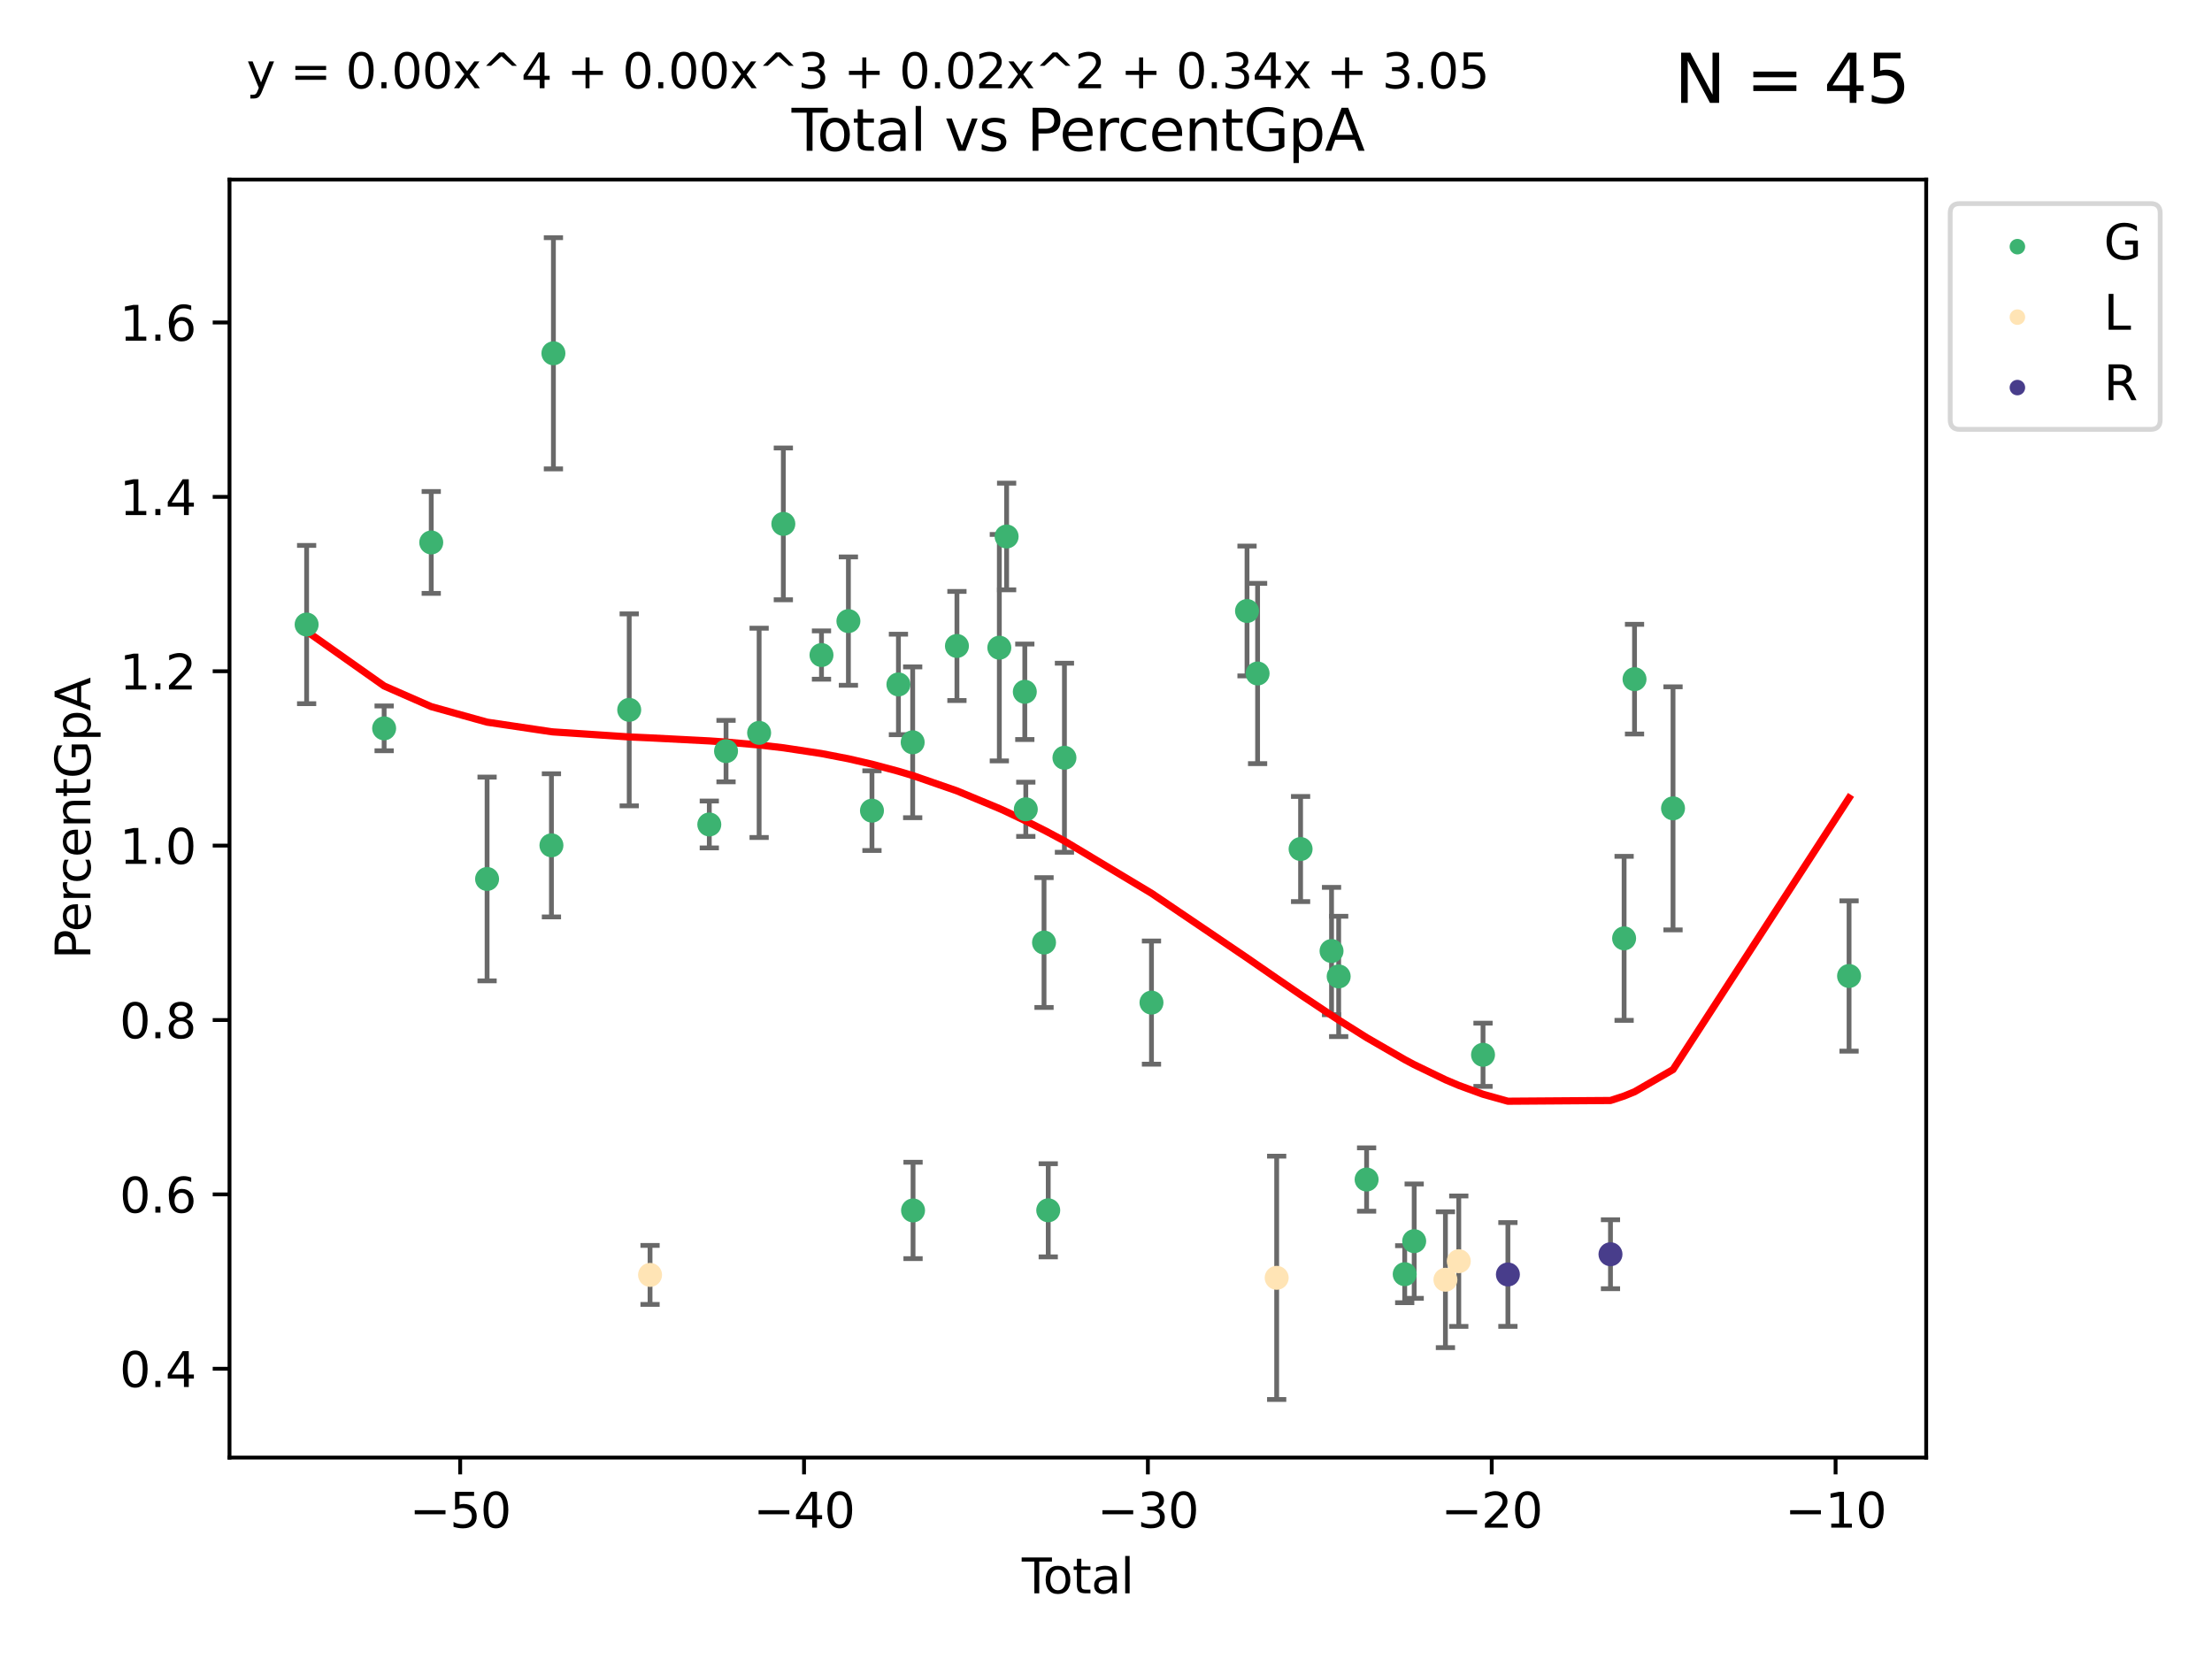 <?xml version="1.0" encoding="utf-8" standalone="no"?>
<!DOCTYPE svg PUBLIC "-//W3C//DTD SVG 1.1//EN"
  "http://www.w3.org/Graphics/SVG/1.1/DTD/svg11.dtd">
<svg xmlns:xlink="http://www.w3.org/1999/xlink" width="460.8pt" height="345.6pt" viewBox="0 0 460.8 345.6" xmlns="http://www.w3.org/2000/svg" version="1.1">
 <defs>
  <style type="text/css">*{stroke-linejoin: round; stroke-linecap: butt}</style>
 </defs>
 <g id="figure_1">
  <g id="patch_1">
   <path d="M 0 345.6 
L 460.8 345.6 
L 460.8 0 
L 0 0 
z
" style="fill: #ffffff"/>
  </g>
  <g id="axes_1">
   <g id="patch_2">
    <path d="M 47.81 303.64 
L 401.26 303.64 
L 401.26 37.411 
L 47.81 37.411 
z
" style="fill: #ffffff"/>
   </g>
   <g id="PathCollection_1">
    <defs>
     <path id="m210a394b84" d="M 0 1.118 
C 0.297 1.118 0.581 1 0.791 0.791 
C 1 0.581 1.118 0.297 1.118 0 
C 1.118 -0.297 1 -0.581 0.791 -0.791 
C 0.581 -1 0.297 -1.118 0 -1.118 
C -0.297 -1.118 -0.581 -1 -0.791 -0.791 
C -1 -0.581 -1.118 -0.297 -1.118 0 
C -1.118 0.297 -1 0.581 -0.791 0.791 
C -0.581 1 -0.297 1.118 0 1.118 
z
" style="stroke: #3cb371"/>
    </defs>
    <g clip-path="url(#p9cc1872e2d)">
     <use xlink:href="#m210a394b84" x="63.876" y="130.103" style="fill: #3cb371; stroke: #3cb371"/>
     <use xlink:href="#m210a394b84" x="80.023" y="151.73" style="fill: #3cb371; stroke: #3cb371"/>
     <use xlink:href="#m210a394b84" x="89.836" y="113.002" style="fill: #3cb371; stroke: #3cb371"/>
     <use xlink:href="#m210a394b84" x="101.468" y="183.108" style="fill: #3cb371; stroke: #3cb371"/>
     <use xlink:href="#m210a394b84" x="114.874" y="176.096" style="fill: #3cb371; stroke: #3cb371"/>
     <use xlink:href="#m210a394b84" x="115.287" y="73.596" style="fill: #3cb371; stroke: #3cb371"/>
     <use xlink:href="#m210a394b84" x="131.077" y="147.876" style="fill: #3cb371; stroke: #3cb371"/>
     <use xlink:href="#m210a394b84" x="147.761" y="171.752" style="fill: #3cb371; stroke: #3cb371"/>
     <use xlink:href="#m210a394b84" x="151.246" y="156.473" style="fill: #3cb371; stroke: #3cb371"/>
     <use xlink:href="#m210a394b84" x="158.14" y="152.668" style="fill: #3cb371; stroke: #3cb371"/>
     <use xlink:href="#m210a394b84" x="163.184" y="109.133" style="fill: #3cb371; stroke: #3cb371"/>
     <use xlink:href="#m210a394b84" x="171.131" y="136.456" style="fill: #3cb371; stroke: #3cb371"/>
     <use xlink:href="#m210a394b84" x="176.738" y="129.387" style="fill: #3cb371; stroke: #3cb371"/>
     <use xlink:href="#m210a394b84" x="181.647" y="168.875" style="fill: #3cb371; stroke: #3cb371"/>
     <use xlink:href="#m210a394b84" x="187.159" y="142.581" style="fill: #3cb371; stroke: #3cb371"/>
     <use xlink:href="#m210a394b84" x="190.128" y="154.635" style="fill: #3cb371; stroke: #3cb371"/>
     <use xlink:href="#m210a394b84" x="190.206" y="252.155" style="fill: #3cb371; stroke: #3cb371"/>
     <use xlink:href="#m210a394b84" x="199.347" y="134.567" style="fill: #3cb371; stroke: #3cb371"/>
     <use xlink:href="#m210a394b84" x="208.179" y="134.925" style="fill: #3cb371; stroke: #3cb371"/>
     <use xlink:href="#m210a394b84" x="209.697" y="111.762" style="fill: #3cb371; stroke: #3cb371"/>
     <use xlink:href="#m210a394b84" x="213.486" y="144.113" style="fill: #3cb371; stroke: #3cb371"/>
     <use xlink:href="#m210a394b84" x="213.693" y="168.591" style="fill: #3cb371; stroke: #3cb371"/>
     <use xlink:href="#m210a394b84" x="217.491" y="196.348" style="fill: #3cb371; stroke: #3cb371"/>
     <use xlink:href="#m210a394b84" x="218.367" y="252.128" style="fill: #3cb371; stroke: #3cb371"/>
     <use xlink:href="#m210a394b84" x="221.743" y="157.855" style="fill: #3cb371; stroke: #3cb371"/>
     <use xlink:href="#m210a394b84" x="239.874" y="208.858" style="fill: #3cb371; stroke: #3cb371"/>
     <use xlink:href="#m210a394b84" x="259.778" y="127.281" style="fill: #3cb371; stroke: #3cb371"/>
     <use xlink:href="#m210a394b84" x="261.981" y="140.301" style="fill: #3cb371; stroke: #3cb371"/>
     <use xlink:href="#m210a394b84" x="270.937" y="176.867" style="fill: #3cb371; stroke: #3cb371"/>
     <use xlink:href="#m210a394b84" x="277.384" y="198.115" style="fill: #3cb371; stroke: #3cb371"/>
     <use xlink:href="#m210a394b84" x="278.871" y="203.408" style="fill: #3cb371; stroke: #3cb371"/>
     <use xlink:href="#m210a394b84" x="284.689" y="245.717" style="fill: #3cb371; stroke: #3cb371"/>
     <use xlink:href="#m210a394b84" x="292.627" y="265.437" style="fill: #3cb371; stroke: #3cb371"/>
     <use xlink:href="#m210a394b84" x="294.601" y="258.556" style="fill: #3cb371; stroke: #3cb371"/>
     <use xlink:href="#m210a394b84" x="308.941" y="219.729" style="fill: #3cb371; stroke: #3cb371"/>
     <use xlink:href="#m210a394b84" x="338.333" y="195.476" style="fill: #3cb371; stroke: #3cb371"/>
     <use xlink:href="#m210a394b84" x="340.502" y="141.482" style="fill: #3cb371; stroke: #3cb371"/>
     <use xlink:href="#m210a394b84" x="348.522" y="168.392" style="fill: #3cb371; stroke: #3cb371"/>
     <use xlink:href="#m210a394b84" x="385.194" y="203.318" style="fill: #3cb371; stroke: #3cb371"/>
    </g>
   </g>
   <g id="PathCollection_2">
    <defs>
     <path id="m2f09b23fe7" d="M 0 1.118 
C 0.297 1.118 0.581 1 0.791 0.791 
C 1 0.581 1.118 0.297 1.118 0 
C 1.118 -0.297 1 -0.581 0.791 -0.791 
C 0.581 -1 0.297 -1.118 0 -1.118 
C -0.297 -1.118 -0.581 -1 -0.791 -0.791 
C -1 -0.581 -1.118 -0.297 -1.118 0 
C -1.118 0.297 -1 0.581 -0.791 0.791 
C -0.581 1 -0.297 1.118 0 1.118 
z
" style="stroke: #ffe4b5"/>
    </defs>
    <g clip-path="url(#p9cc1872e2d)">
     <use xlink:href="#m2f09b23fe7" x="135.417" y="265.586" style="fill: #ffe4b5; stroke: #ffe4b5"/>
     <use xlink:href="#m2f09b23fe7" x="265.955" y="266.194" style="fill: #ffe4b5; stroke: #ffe4b5"/>
     <use xlink:href="#m2f09b23fe7" x="301.109" y="266.591" style="fill: #ffe4b5; stroke: #ffe4b5"/>
     <use xlink:href="#m2f09b23fe7" x="303.891" y="262.731" style="fill: #ffe4b5; stroke: #ffe4b5"/>
    </g>
   </g>
   <g id="PathCollection_3">
    <defs>
     <path id="mbb7e9562d4" d="M 0 1.118 
C 0.297 1.118 0.581 1 0.791 0.791 
C 1 0.581 1.118 0.297 1.118 0 
C 1.118 -0.297 1 -0.581 0.791 -0.791 
C 0.581 -1 0.297 -1.118 0 -1.118 
C -0.297 -1.118 -0.581 -1 -0.791 -0.791 
C -1 -0.581 -1.118 -0.297 -1.118 0 
C -1.118 0.297 -1 0.581 -0.791 0.791 
C -0.581 1 -0.297 1.118 0 1.118 
z
" style="stroke: #483d8b"/>
    </defs>
    <g clip-path="url(#p9cc1872e2d)">
     <use xlink:href="#mbb7e9562d4" x="314.124" y="265.497" style="fill: #483d8b; stroke: #483d8b"/>
     <use xlink:href="#mbb7e9562d4" x="335.493" y="261.282" style="fill: #483d8b; stroke: #483d8b"/>
    </g>
   </g>
   <g id="matplotlib.axis_1">
    <g id="xtick_1">
     <g id="line2d_1">
      <defs>
       <path id="mea8cf03ce9" d="M 0 0 
L 0 3.5 
" style="stroke: #000000; stroke-width: 0.8"/>
      </defs>
      <g>
       <use xlink:href="#mea8cf03ce9" x="95.864" y="303.64" style="stroke: #000000; stroke-width: 0.8"/>
      </g>
     </g>
     <g id="text_1">
      <!-- −50 -->
      <g transform="translate(85.312 318.238)scale(0.1 -0.1)">
       <defs>
        <path id="DejaVuSans-2212" d="M 678 2272 
L 4684 2272 
L 4684 1741 
L 678 1741 
L 678 2272 
z
" transform="scale(0.016)"/>
        <path id="DejaVuSans-35" d="M 691 4666 
L 3169 4666 
L 3169 4134 
L 1269 4134 
L 1269 2991 
Q 1406 3038 1543 3061 
Q 1681 3084 1819 3084 
Q 2600 3084 3056 2656 
Q 3513 2228 3513 1497 
Q 3513 744 3044 326 
Q 2575 -91 1722 -91 
Q 1428 -91 1123 -41 
Q 819 9 494 109 
L 494 744 
Q 775 591 1075 516 
Q 1375 441 1709 441 
Q 2250 441 2565 725 
Q 2881 1009 2881 1497 
Q 2881 1984 2565 2268 
Q 2250 2553 1709 2553 
Q 1456 2553 1204 2497 
Q 953 2441 691 2322 
L 691 4666 
z
" transform="scale(0.016)"/>
        <path id="DejaVuSans-30" d="M 2034 4250 
Q 1547 4250 1301 3770 
Q 1056 3291 1056 2328 
Q 1056 1369 1301 889 
Q 1547 409 2034 409 
Q 2525 409 2770 889 
Q 3016 1369 3016 2328 
Q 3016 3291 2770 3770 
Q 2525 4250 2034 4250 
z
M 2034 4750 
Q 2819 4750 3233 4129 
Q 3647 3509 3647 2328 
Q 3647 1150 3233 529 
Q 2819 -91 2034 -91 
Q 1250 -91 836 529 
Q 422 1150 422 2328 
Q 422 3509 836 4129 
Q 1250 4750 2034 4750 
z
" transform="scale(0.016)"/>
       </defs>
       <use xlink:href="#DejaVuSans-2212"/>
       <use xlink:href="#DejaVuSans-35" x="83.789"/>
       <use xlink:href="#DejaVuSans-30" x="147.412"/>
      </g>
     </g>
    </g>
    <g id="xtick_2">
     <g id="line2d_2">
      <g>
       <use xlink:href="#mea8cf03ce9" x="167.495" y="303.64" style="stroke: #000000; stroke-width: 0.8"/>
      </g>
     </g>
     <g id="text_2">
      <!-- −40 -->
      <g transform="translate(156.942 318.238)scale(0.1 -0.1)">
       <defs>
        <path id="DejaVuSans-34" d="M 2419 4116 
L 825 1625 
L 2419 1625 
L 2419 4116 
z
M 2253 4666 
L 3047 4666 
L 3047 1625 
L 3713 1625 
L 3713 1100 
L 3047 1100 
L 3047 0 
L 2419 0 
L 2419 1100 
L 313 1100 
L 313 1709 
L 2253 4666 
z
" transform="scale(0.016)"/>
       </defs>
       <use xlink:href="#DejaVuSans-2212"/>
       <use xlink:href="#DejaVuSans-34" x="83.789"/>
       <use xlink:href="#DejaVuSans-30" x="147.412"/>
      </g>
     </g>
    </g>
    <g id="xtick_3">
     <g id="line2d_3">
      <g>
       <use xlink:href="#mea8cf03ce9" x="239.125" y="303.64" style="stroke: #000000; stroke-width: 0.8"/>
      </g>
     </g>
     <g id="text_3">
      <!-- −30 -->
      <g transform="translate(228.573 318.238)scale(0.1 -0.1)">
       <defs>
        <path id="DejaVuSans-33" d="M 2597 2516 
Q 3050 2419 3304 2112 
Q 3559 1806 3559 1356 
Q 3559 666 3084 287 
Q 2609 -91 1734 -91 
Q 1441 -91 1130 -33 
Q 819 25 488 141 
L 488 750 
Q 750 597 1062 519 
Q 1375 441 1716 441 
Q 2309 441 2620 675 
Q 2931 909 2931 1356 
Q 2931 1769 2642 2001 
Q 2353 2234 1838 2234 
L 1294 2234 
L 1294 2753 
L 1863 2753 
Q 2328 2753 2575 2939 
Q 2822 3125 2822 3475 
Q 2822 3834 2567 4026 
Q 2313 4219 1838 4219 
Q 1578 4219 1281 4162 
Q 984 4106 628 3988 
L 628 4550 
Q 988 4650 1302 4700 
Q 1616 4750 1894 4750 
Q 2613 4750 3031 4423 
Q 3450 4097 3450 3541 
Q 3450 3153 3228 2886 
Q 3006 2619 2597 2516 
z
" transform="scale(0.016)"/>
       </defs>
       <use xlink:href="#DejaVuSans-2212"/>
       <use xlink:href="#DejaVuSans-33" x="83.789"/>
       <use xlink:href="#DejaVuSans-30" x="147.412"/>
      </g>
     </g>
    </g>
    <g id="xtick_4">
     <g id="line2d_4">
      <g>
       <use xlink:href="#mea8cf03ce9" x="310.756" y="303.64" style="stroke: #000000; stroke-width: 0.8"/>
      </g>
     </g>
     <g id="text_4">
      <!-- −20 -->
      <g transform="translate(300.203 318.238)scale(0.1 -0.1)">
       <defs>
        <path id="DejaVuSans-32" d="M 1228 531 
L 3431 531 
L 3431 0 
L 469 0 
L 469 531 
Q 828 903 1448 1529 
Q 2069 2156 2228 2338 
Q 2531 2678 2651 2914 
Q 2772 3150 2772 3378 
Q 2772 3750 2511 3984 
Q 2250 4219 1831 4219 
Q 1534 4219 1204 4116 
Q 875 4013 500 3803 
L 500 4441 
Q 881 4594 1212 4672 
Q 1544 4750 1819 4750 
Q 2544 4750 2975 4387 
Q 3406 4025 3406 3419 
Q 3406 3131 3298 2873 
Q 3191 2616 2906 2266 
Q 2828 2175 2409 1742 
Q 1991 1309 1228 531 
z
" transform="scale(0.016)"/>
       </defs>
       <use xlink:href="#DejaVuSans-2212"/>
       <use xlink:href="#DejaVuSans-32" x="83.789"/>
       <use xlink:href="#DejaVuSans-30" x="147.412"/>
      </g>
     </g>
    </g>
    <g id="xtick_5">
     <g id="line2d_5">
      <g>
       <use xlink:href="#mea8cf03ce9" x="382.386" y="303.64" style="stroke: #000000; stroke-width: 0.8"/>
      </g>
     </g>
     <g id="text_5">
      <!-- −10 -->
      <g transform="translate(371.834 318.238)scale(0.1 -0.1)">
       <defs>
        <path id="DejaVuSans-31" d="M 794 531 
L 1825 531 
L 1825 4091 
L 703 3866 
L 703 4441 
L 1819 4666 
L 2450 4666 
L 2450 531 
L 3481 531 
L 3481 0 
L 794 0 
L 794 531 
z
" transform="scale(0.016)"/>
       </defs>
       <use xlink:href="#DejaVuSans-2212"/>
       <use xlink:href="#DejaVuSans-31" x="83.789"/>
       <use xlink:href="#DejaVuSans-30" x="147.412"/>
      </g>
     </g>
    </g>
    <g id="text_6">
     <!-- Total -->
     <g transform="translate(212.858 331.917)scale(0.1 -0.1)">
      <defs>
       <path id="DejaVuSans-54" d="M -19 4666 
L 3928 4666 
L 3928 4134 
L 2272 4134 
L 2272 0 
L 1638 0 
L 1638 4134 
L -19 4134 
L -19 4666 
z
" transform="scale(0.016)"/>
       <path id="DejaVuSans-6f" d="M 1959 3097 
Q 1497 3097 1228 2736 
Q 959 2375 959 1747 
Q 959 1119 1226 758 
Q 1494 397 1959 397 
Q 2419 397 2687 759 
Q 2956 1122 2956 1747 
Q 2956 2369 2687 2733 
Q 2419 3097 1959 3097 
z
M 1959 3584 
Q 2709 3584 3137 3096 
Q 3566 2609 3566 1747 
Q 3566 888 3137 398 
Q 2709 -91 1959 -91 
Q 1206 -91 779 398 
Q 353 888 353 1747 
Q 353 2609 779 3096 
Q 1206 3584 1959 3584 
z
" transform="scale(0.016)"/>
       <path id="DejaVuSans-74" d="M 1172 4494 
L 1172 3500 
L 2356 3500 
L 2356 3053 
L 1172 3053 
L 1172 1153 
Q 1172 725 1289 603 
Q 1406 481 1766 481 
L 2356 481 
L 2356 0 
L 1766 0 
Q 1100 0 847 248 
Q 594 497 594 1153 
L 594 3053 
L 172 3053 
L 172 3500 
L 594 3500 
L 594 4494 
L 1172 4494 
z
" transform="scale(0.016)"/>
       <path id="DejaVuSans-61" d="M 2194 1759 
Q 1497 1759 1228 1600 
Q 959 1441 959 1056 
Q 959 750 1161 570 
Q 1363 391 1709 391 
Q 2188 391 2477 730 
Q 2766 1069 2766 1631 
L 2766 1759 
L 2194 1759 
z
M 3341 1997 
L 3341 0 
L 2766 0 
L 2766 531 
Q 2569 213 2275 61 
Q 1981 -91 1556 -91 
Q 1019 -91 701 211 
Q 384 513 384 1019 
Q 384 1609 779 1909 
Q 1175 2209 1959 2209 
L 2766 2209 
L 2766 2266 
Q 2766 2663 2505 2880 
Q 2244 3097 1772 3097 
Q 1472 3097 1187 3025 
Q 903 2953 641 2809 
L 641 3341 
Q 956 3463 1253 3523 
Q 1550 3584 1831 3584 
Q 2591 3584 2966 3190 
Q 3341 2797 3341 1997 
z
" transform="scale(0.016)"/>
       <path id="DejaVuSans-6c" d="M 603 4863 
L 1178 4863 
L 1178 0 
L 603 0 
L 603 4863 
z
" transform="scale(0.016)"/>
      </defs>
      <use xlink:href="#DejaVuSans-54"/>
      <use xlink:href="#DejaVuSans-6f" x="44.084"/>
      <use xlink:href="#DejaVuSans-74" x="105.266"/>
      <use xlink:href="#DejaVuSans-61" x="144.475"/>
      <use xlink:href="#DejaVuSans-6c" x="205.754"/>
     </g>
    </g>
   </g>
   <g id="matplotlib.axis_2">
    <g id="ytick_1">
     <g id="line2d_6">
      <defs>
       <path id="m870248434c" d="M 0 0 
L -3.5 0 
" style="stroke: #000000; stroke-width: 0.8"/>
      </defs>
      <g>
       <use xlink:href="#m870248434c" x="47.81" y="285.139" style="stroke: #000000; stroke-width: 0.8"/>
      </g>
     </g>
     <g id="text_7">
      <!-- 0.4 -->
      <g transform="translate(24.907 288.939)scale(0.1 -0.1)">
       <defs>
        <path id="DejaVuSans-2e" d="M 684 794 
L 1344 794 
L 1344 0 
L 684 0 
L 684 794 
z
" transform="scale(0.016)"/>
       </defs>
       <use xlink:href="#DejaVuSans-30"/>
       <use xlink:href="#DejaVuSans-2e" x="63.623"/>
       <use xlink:href="#DejaVuSans-34" x="95.41"/>
      </g>
     </g>
    </g>
    <g id="ytick_2">
     <g id="line2d_7">
      <g>
       <use xlink:href="#m870248434c" x="47.81" y="248.813" style="stroke: #000000; stroke-width: 0.8"/>
      </g>
     </g>
     <g id="text_8">
      <!-- 0.6 -->
      <g transform="translate(24.907 252.612)scale(0.1 -0.1)">
       <defs>
        <path id="DejaVuSans-36" d="M 2113 2584 
Q 1688 2584 1439 2293 
Q 1191 2003 1191 1497 
Q 1191 994 1439 701 
Q 1688 409 2113 409 
Q 2538 409 2786 701 
Q 3034 994 3034 1497 
Q 3034 2003 2786 2293 
Q 2538 2584 2113 2584 
z
M 3366 4563 
L 3366 3988 
Q 3128 4100 2886 4159 
Q 2644 4219 2406 4219 
Q 1781 4219 1451 3797 
Q 1122 3375 1075 2522 
Q 1259 2794 1537 2939 
Q 1816 3084 2150 3084 
Q 2853 3084 3261 2657 
Q 3669 2231 3669 1497 
Q 3669 778 3244 343 
Q 2819 -91 2113 -91 
Q 1303 -91 875 529 
Q 447 1150 447 2328 
Q 447 3434 972 4092 
Q 1497 4750 2381 4750 
Q 2619 4750 2861 4703 
Q 3103 4656 3366 4563 
z
" transform="scale(0.016)"/>
       </defs>
       <use xlink:href="#DejaVuSans-30"/>
       <use xlink:href="#DejaVuSans-2e" x="63.623"/>
       <use xlink:href="#DejaVuSans-36" x="95.41"/>
      </g>
     </g>
    </g>
    <g id="ytick_3">
     <g id="line2d_8">
      <g>
       <use xlink:href="#m870248434c" x="47.81" y="212.486" style="stroke: #000000; stroke-width: 0.8"/>
      </g>
     </g>
     <g id="text_9">
      <!-- 0.8 -->
      <g transform="translate(24.907 216.285)scale(0.1 -0.1)">
       <defs>
        <path id="DejaVuSans-38" d="M 2034 2216 
Q 1584 2216 1326 1975 
Q 1069 1734 1069 1313 
Q 1069 891 1326 650 
Q 1584 409 2034 409 
Q 2484 409 2743 651 
Q 3003 894 3003 1313 
Q 3003 1734 2745 1975 
Q 2488 2216 2034 2216 
z
M 1403 2484 
Q 997 2584 770 2862 
Q 544 3141 544 3541 
Q 544 4100 942 4425 
Q 1341 4750 2034 4750 
Q 2731 4750 3128 4425 
Q 3525 4100 3525 3541 
Q 3525 3141 3298 2862 
Q 3072 2584 2669 2484 
Q 3125 2378 3379 2068 
Q 3634 1759 3634 1313 
Q 3634 634 3220 271 
Q 2806 -91 2034 -91 
Q 1263 -91 848 271 
Q 434 634 434 1313 
Q 434 1759 690 2068 
Q 947 2378 1403 2484 
z
M 1172 3481 
Q 1172 3119 1398 2916 
Q 1625 2713 2034 2713 
Q 2441 2713 2670 2916 
Q 2900 3119 2900 3481 
Q 2900 3844 2670 4047 
Q 2441 4250 2034 4250 
Q 1625 4250 1398 4047 
Q 1172 3844 1172 3481 
z
" transform="scale(0.016)"/>
       </defs>
       <use xlink:href="#DejaVuSans-30"/>
       <use xlink:href="#DejaVuSans-2e" x="63.623"/>
       <use xlink:href="#DejaVuSans-38" x="95.41"/>
      </g>
     </g>
    </g>
    <g id="ytick_4">
     <g id="line2d_9">
      <g>
       <use xlink:href="#m870248434c" x="47.81" y="176.159" style="stroke: #000000; stroke-width: 0.8"/>
      </g>
     </g>
     <g id="text_10">
      <!-- 1.0 -->
      <g transform="translate(24.907 179.958)scale(0.1 -0.1)">
       <use xlink:href="#DejaVuSans-31"/>
       <use xlink:href="#DejaVuSans-2e" x="63.623"/>
       <use xlink:href="#DejaVuSans-30" x="95.41"/>
      </g>
     </g>
    </g>
    <g id="ytick_5">
     <g id="line2d_10">
      <g>
       <use xlink:href="#m870248434c" x="47.81" y="139.832" style="stroke: #000000; stroke-width: 0.8"/>
      </g>
     </g>
     <g id="text_11">
      <!-- 1.2 -->
      <g transform="translate(24.907 143.631)scale(0.1 -0.1)">
       <use xlink:href="#DejaVuSans-31"/>
       <use xlink:href="#DejaVuSans-2e" x="63.623"/>
       <use xlink:href="#DejaVuSans-32" x="95.41"/>
      </g>
     </g>
    </g>
    <g id="ytick_6">
     <g id="line2d_11">
      <g>
       <use xlink:href="#m870248434c" x="47.81" y="103.505" style="stroke: #000000; stroke-width: 0.8"/>
      </g>
     </g>
     <g id="text_12">
      <!-- 1.4 -->
      <g transform="translate(24.907 107.304)scale(0.1 -0.1)">
       <use xlink:href="#DejaVuSans-31"/>
       <use xlink:href="#DejaVuSans-2e" x="63.623"/>
       <use xlink:href="#DejaVuSans-34" x="95.41"/>
      </g>
     </g>
    </g>
    <g id="ytick_7">
     <g id="line2d_12">
      <g>
       <use xlink:href="#m870248434c" x="47.81" y="67.178" style="stroke: #000000; stroke-width: 0.8"/>
      </g>
     </g>
     <g id="text_13">
      <!-- 1.6 -->
      <g transform="translate(24.907 70.978)scale(0.1 -0.1)">
       <use xlink:href="#DejaVuSans-31"/>
       <use xlink:href="#DejaVuSans-2e" x="63.623"/>
       <use xlink:href="#DejaVuSans-36" x="95.41"/>
      </g>
     </g>
    </g>
    <g id="text_14">
     <!-- PercentGpA -->
     <g transform="translate(18.827 199.802)rotate(-90)scale(0.1 -0.1)">
      <defs>
       <path id="DejaVuSans-50" d="M 1259 4147 
L 1259 2394 
L 2053 2394 
Q 2494 2394 2734 2622 
Q 2975 2850 2975 3272 
Q 2975 3691 2734 3919 
Q 2494 4147 2053 4147 
L 1259 4147 
z
M 628 4666 
L 2053 4666 
Q 2838 4666 3239 4311 
Q 3641 3956 3641 3272 
Q 3641 2581 3239 2228 
Q 2838 1875 2053 1875 
L 1259 1875 
L 1259 0 
L 628 0 
L 628 4666 
z
" transform="scale(0.016)"/>
       <path id="DejaVuSans-65" d="M 3597 1894 
L 3597 1613 
L 953 1613 
Q 991 1019 1311 708 
Q 1631 397 2203 397 
Q 2534 397 2845 478 
Q 3156 559 3463 722 
L 3463 178 
Q 3153 47 2828 -22 
Q 2503 -91 2169 -91 
Q 1331 -91 842 396 
Q 353 884 353 1716 
Q 353 2575 817 3079 
Q 1281 3584 2069 3584 
Q 2775 3584 3186 3129 
Q 3597 2675 3597 1894 
z
M 3022 2063 
Q 3016 2534 2758 2815 
Q 2500 3097 2075 3097 
Q 1594 3097 1305 2825 
Q 1016 2553 972 2059 
L 3022 2063 
z
" transform="scale(0.016)"/>
       <path id="DejaVuSans-72" d="M 2631 2963 
Q 2534 3019 2420 3045 
Q 2306 3072 2169 3072 
Q 1681 3072 1420 2755 
Q 1159 2438 1159 1844 
L 1159 0 
L 581 0 
L 581 3500 
L 1159 3500 
L 1159 2956 
Q 1341 3275 1631 3429 
Q 1922 3584 2338 3584 
Q 2397 3584 2469 3576 
Q 2541 3569 2628 3553 
L 2631 2963 
z
" transform="scale(0.016)"/>
       <path id="DejaVuSans-63" d="M 3122 3366 
L 3122 2828 
Q 2878 2963 2633 3030 
Q 2388 3097 2138 3097 
Q 1578 3097 1268 2742 
Q 959 2388 959 1747 
Q 959 1106 1268 751 
Q 1578 397 2138 397 
Q 2388 397 2633 464 
Q 2878 531 3122 666 
L 3122 134 
Q 2881 22 2623 -34 
Q 2366 -91 2075 -91 
Q 1284 -91 818 406 
Q 353 903 353 1747 
Q 353 2603 823 3093 
Q 1294 3584 2113 3584 
Q 2378 3584 2631 3529 
Q 2884 3475 3122 3366 
z
" transform="scale(0.016)"/>
       <path id="DejaVuSans-6e" d="M 3513 2113 
L 3513 0 
L 2938 0 
L 2938 2094 
Q 2938 2591 2744 2837 
Q 2550 3084 2163 3084 
Q 1697 3084 1428 2787 
Q 1159 2491 1159 1978 
L 1159 0 
L 581 0 
L 581 3500 
L 1159 3500 
L 1159 2956 
Q 1366 3272 1645 3428 
Q 1925 3584 2291 3584 
Q 2894 3584 3203 3211 
Q 3513 2838 3513 2113 
z
" transform="scale(0.016)"/>
       <path id="DejaVuSans-47" d="M 3809 666 
L 3809 1919 
L 2778 1919 
L 2778 2438 
L 4434 2438 
L 4434 434 
Q 4069 175 3628 42 
Q 3188 -91 2688 -91 
Q 1594 -91 976 548 
Q 359 1188 359 2328 
Q 359 3472 976 4111 
Q 1594 4750 2688 4750 
Q 3144 4750 3555 4637 
Q 3966 4525 4313 4306 
L 4313 3634 
Q 3963 3931 3569 4081 
Q 3175 4231 2741 4231 
Q 1884 4231 1454 3753 
Q 1025 3275 1025 2328 
Q 1025 1384 1454 906 
Q 1884 428 2741 428 
Q 3075 428 3337 486 
Q 3600 544 3809 666 
z
" transform="scale(0.016)"/>
       <path id="DejaVuSans-70" d="M 1159 525 
L 1159 -1331 
L 581 -1331 
L 581 3500 
L 1159 3500 
L 1159 2969 
Q 1341 3281 1617 3432 
Q 1894 3584 2278 3584 
Q 2916 3584 3314 3078 
Q 3713 2572 3713 1747 
Q 3713 922 3314 415 
Q 2916 -91 2278 -91 
Q 1894 -91 1617 61 
Q 1341 213 1159 525 
z
M 3116 1747 
Q 3116 2381 2855 2742 
Q 2594 3103 2138 3103 
Q 1681 3103 1420 2742 
Q 1159 2381 1159 1747 
Q 1159 1113 1420 752 
Q 1681 391 2138 391 
Q 2594 391 2855 752 
Q 3116 1113 3116 1747 
z
" transform="scale(0.016)"/>
       <path id="DejaVuSans-41" d="M 2188 4044 
L 1331 1722 
L 3047 1722 
L 2188 4044 
z
M 1831 4666 
L 2547 4666 
L 4325 0 
L 3669 0 
L 3244 1197 
L 1141 1197 
L 716 0 
L 50 0 
L 1831 4666 
z
" transform="scale(0.016)"/>
      </defs>
      <use xlink:href="#DejaVuSans-50"/>
      <use xlink:href="#DejaVuSans-65" x="56.678"/>
      <use xlink:href="#DejaVuSans-72" x="118.201"/>
      <use xlink:href="#DejaVuSans-63" x="157.064"/>
      <use xlink:href="#DejaVuSans-65" x="212.045"/>
      <use xlink:href="#DejaVuSans-6e" x="273.568"/>
      <use xlink:href="#DejaVuSans-74" x="336.947"/>
      <use xlink:href="#DejaVuSans-47" x="376.156"/>
      <use xlink:href="#DejaVuSans-70" x="453.646"/>
      <use xlink:href="#DejaVuSans-41" x="517.123"/>
     </g>
    </g>
   </g>
   <g id="LineCollection_1">
    <path d="M 63.876 146.588 
L 63.876 113.619 
" clip-path="url(#p9cc1872e2d)" style="fill: none; stroke: #696969"/>
    <path d="M 80.023 156.398 
L 80.023 147.062 
" clip-path="url(#p9cc1872e2d)" style="fill: none; stroke: #696969"/>
    <path d="M 89.836 123.614 
L 89.836 102.39 
" clip-path="url(#p9cc1872e2d)" style="fill: none; stroke: #696969"/>
    <path d="M 101.468 204.333 
L 101.468 161.883 
" clip-path="url(#p9cc1872e2d)" style="fill: none; stroke: #696969"/>
    <path d="M 114.874 191.007 
L 114.874 161.186 
" clip-path="url(#p9cc1872e2d)" style="fill: none; stroke: #696969"/>
    <path d="M 115.287 97.679 
L 115.287 49.513 
" clip-path="url(#p9cc1872e2d)" style="fill: none; stroke: #696969"/>
    <path d="M 131.077 167.871 
L 131.077 127.881 
" clip-path="url(#p9cc1872e2d)" style="fill: none; stroke: #696969"/>
    <path d="M 147.761 176.636 
L 147.761 166.867 
" clip-path="url(#p9cc1872e2d)" style="fill: none; stroke: #696969"/>
    <path d="M 151.246 162.874 
L 151.246 150.071 
" clip-path="url(#p9cc1872e2d)" style="fill: none; stroke: #696969"/>
    <path d="M 158.14 174.467 
L 158.14 130.868 
" clip-path="url(#p9cc1872e2d)" style="fill: none; stroke: #696969"/>
    <path d="M 163.184 124.946 
L 163.184 93.321 
" clip-path="url(#p9cc1872e2d)" style="fill: none; stroke: #696969"/>
    <path d="M 171.131 141.49 
L 171.131 131.422 
" clip-path="url(#p9cc1872e2d)" style="fill: none; stroke: #696969"/>
    <path d="M 176.738 142.753 
L 176.738 116.02 
" clip-path="url(#p9cc1872e2d)" style="fill: none; stroke: #696969"/>
    <path d="M 181.647 177.175 
L 181.647 160.574 
" clip-path="url(#p9cc1872e2d)" style="fill: none; stroke: #696969"/>
    <path d="M 187.159 153.046 
L 187.159 132.116 
" clip-path="url(#p9cc1872e2d)" style="fill: none; stroke: #696969"/>
    <path d="M 190.128 170.341 
L 190.128 138.929 
" clip-path="url(#p9cc1872e2d)" style="fill: none; stroke: #696969"/>
    <path d="M 190.206 262.197 
L 190.206 242.114 
" clip-path="url(#p9cc1872e2d)" style="fill: none; stroke: #696969"/>
    <path d="M 199.347 145.931 
L 199.347 123.202 
" clip-path="url(#p9cc1872e2d)" style="fill: none; stroke: #696969"/>
    <path d="M 208.179 158.513 
L 208.179 111.337 
" clip-path="url(#p9cc1872e2d)" style="fill: none; stroke: #696969"/>
    <path d="M 209.697 122.872 
L 209.697 100.651 
" clip-path="url(#p9cc1872e2d)" style="fill: none; stroke: #696969"/>
    <path d="M 213.486 154.056 
L 213.486 134.17 
" clip-path="url(#p9cc1872e2d)" style="fill: none; stroke: #696969"/>
    <path d="M 213.693 174.239 
L 213.693 162.944 
" clip-path="url(#p9cc1872e2d)" style="fill: none; stroke: #696969"/>
    <path d="M 217.491 209.869 
L 217.491 182.827 
" clip-path="url(#p9cc1872e2d)" style="fill: none; stroke: #696969"/>
    <path d="M 218.367 261.834 
L 218.367 242.423 
" clip-path="url(#p9cc1872e2d)" style="fill: none; stroke: #696969"/>
    <path d="M 221.743 177.547 
L 221.743 138.162 
" clip-path="url(#p9cc1872e2d)" style="fill: none; stroke: #696969"/>
    <path d="M 239.874 221.687 
L 239.874 196.029 
" clip-path="url(#p9cc1872e2d)" style="fill: none; stroke: #696969"/>
    <path d="M 259.778 140.803 
L 259.778 113.758 
" clip-path="url(#p9cc1872e2d)" style="fill: none; stroke: #696969"/>
    <path d="M 261.981 159.082 
L 261.981 121.52 
" clip-path="url(#p9cc1872e2d)" style="fill: none; stroke: #696969"/>
    <path d="M 270.937 187.82 
L 270.937 165.915 
" clip-path="url(#p9cc1872e2d)" style="fill: none; stroke: #696969"/>
    <path d="M 277.384 211.376 
L 277.384 184.854 
" clip-path="url(#p9cc1872e2d)" style="fill: none; stroke: #696969"/>
    <path d="M 278.871 215.939 
L 278.871 190.876 
" clip-path="url(#p9cc1872e2d)" style="fill: none; stroke: #696969"/>
    <path d="M 284.689 252.32 
L 284.689 239.115 
" clip-path="url(#p9cc1872e2d)" style="fill: none; stroke: #696969"/>
    <path d="M 292.627 271.377 
L 292.627 259.498 
" clip-path="url(#p9cc1872e2d)" style="fill: none; stroke: #696969"/>
    <path d="M 294.601 270.466 
L 294.601 246.645 
" clip-path="url(#p9cc1872e2d)" style="fill: none; stroke: #696969"/>
    <path d="M 308.941 226.314 
L 308.941 213.143 
" clip-path="url(#p9cc1872e2d)" style="fill: none; stroke: #696969"/>
    <path d="M 338.333 212.559 
L 338.333 178.392 
" clip-path="url(#p9cc1872e2d)" style="fill: none; stroke: #696969"/>
    <path d="M 340.502 152.907 
L 340.502 130.057 
" clip-path="url(#p9cc1872e2d)" style="fill: none; stroke: #696969"/>
    <path d="M 348.522 193.713 
L 348.522 143.071 
" clip-path="url(#p9cc1872e2d)" style="fill: none; stroke: #696969"/>
    <path d="M 385.194 218.973 
L 385.194 187.662 
" clip-path="url(#p9cc1872e2d)" style="fill: none; stroke: #696969"/>
   </g>
   <g id="line2d_13">
    <defs>
     <path id="m1319043803" d="M 2 0 
L -2 -0 
" style="stroke: #696969"/>
    </defs>
    <g clip-path="url(#p9cc1872e2d)">
     <use xlink:href="#m1319043803" x="63.876" y="146.588" style="fill: #696969; stroke: #696969"/>
     <use xlink:href="#m1319043803" x="80.023" y="156.398" style="fill: #696969; stroke: #696969"/>
     <use xlink:href="#m1319043803" x="89.836" y="123.614" style="fill: #696969; stroke: #696969"/>
     <use xlink:href="#m1319043803" x="101.468" y="204.333" style="fill: #696969; stroke: #696969"/>
     <use xlink:href="#m1319043803" x="114.874" y="191.007" style="fill: #696969; stroke: #696969"/>
     <use xlink:href="#m1319043803" x="115.287" y="97.679" style="fill: #696969; stroke: #696969"/>
     <use xlink:href="#m1319043803" x="131.077" y="167.871" style="fill: #696969; stroke: #696969"/>
     <use xlink:href="#m1319043803" x="147.761" y="176.636" style="fill: #696969; stroke: #696969"/>
     <use xlink:href="#m1319043803" x="151.246" y="162.874" style="fill: #696969; stroke: #696969"/>
     <use xlink:href="#m1319043803" x="158.14" y="174.467" style="fill: #696969; stroke: #696969"/>
     <use xlink:href="#m1319043803" x="163.184" y="124.946" style="fill: #696969; stroke: #696969"/>
     <use xlink:href="#m1319043803" x="171.131" y="141.49" style="fill: #696969; stroke: #696969"/>
     <use xlink:href="#m1319043803" x="176.738" y="142.753" style="fill: #696969; stroke: #696969"/>
     <use xlink:href="#m1319043803" x="181.647" y="177.175" style="fill: #696969; stroke: #696969"/>
     <use xlink:href="#m1319043803" x="187.159" y="153.046" style="fill: #696969; stroke: #696969"/>
     <use xlink:href="#m1319043803" x="190.128" y="170.341" style="fill: #696969; stroke: #696969"/>
     <use xlink:href="#m1319043803" x="190.206" y="262.197" style="fill: #696969; stroke: #696969"/>
     <use xlink:href="#m1319043803" x="199.347" y="145.931" style="fill: #696969; stroke: #696969"/>
     <use xlink:href="#m1319043803" x="208.179" y="158.513" style="fill: #696969; stroke: #696969"/>
     <use xlink:href="#m1319043803" x="209.697" y="122.872" style="fill: #696969; stroke: #696969"/>
     <use xlink:href="#m1319043803" x="213.486" y="154.056" style="fill: #696969; stroke: #696969"/>
     <use xlink:href="#m1319043803" x="213.693" y="174.239" style="fill: #696969; stroke: #696969"/>
     <use xlink:href="#m1319043803" x="217.491" y="209.869" style="fill: #696969; stroke: #696969"/>
     <use xlink:href="#m1319043803" x="218.367" y="261.834" style="fill: #696969; stroke: #696969"/>
     <use xlink:href="#m1319043803" x="221.743" y="177.547" style="fill: #696969; stroke: #696969"/>
     <use xlink:href="#m1319043803" x="239.874" y="221.687" style="fill: #696969; stroke: #696969"/>
     <use xlink:href="#m1319043803" x="259.778" y="140.803" style="fill: #696969; stroke: #696969"/>
     <use xlink:href="#m1319043803" x="261.981" y="159.082" style="fill: #696969; stroke: #696969"/>
     <use xlink:href="#m1319043803" x="270.937" y="187.82" style="fill: #696969; stroke: #696969"/>
     <use xlink:href="#m1319043803" x="277.384" y="211.376" style="fill: #696969; stroke: #696969"/>
     <use xlink:href="#m1319043803" x="278.871" y="215.939" style="fill: #696969; stroke: #696969"/>
     <use xlink:href="#m1319043803" x="284.689" y="252.32" style="fill: #696969; stroke: #696969"/>
     <use xlink:href="#m1319043803" x="292.627" y="271.377" style="fill: #696969; stroke: #696969"/>
     <use xlink:href="#m1319043803" x="294.601" y="270.466" style="fill: #696969; stroke: #696969"/>
     <use xlink:href="#m1319043803" x="308.941" y="226.314" style="fill: #696969; stroke: #696969"/>
     <use xlink:href="#m1319043803" x="338.333" y="212.559" style="fill: #696969; stroke: #696969"/>
     <use xlink:href="#m1319043803" x="340.502" y="152.907" style="fill: #696969; stroke: #696969"/>
     <use xlink:href="#m1319043803" x="348.522" y="193.713" style="fill: #696969; stroke: #696969"/>
     <use xlink:href="#m1319043803" x="385.194" y="218.973" style="fill: #696969; stroke: #696969"/>
    </g>
   </g>
   <g id="line2d_14">
    <g clip-path="url(#p9cc1872e2d)">
     <use xlink:href="#m1319043803" x="63.876" y="113.619" style="fill: #696969; stroke: #696969"/>
     <use xlink:href="#m1319043803" x="80.023" y="147.062" style="fill: #696969; stroke: #696969"/>
     <use xlink:href="#m1319043803" x="89.836" y="102.39" style="fill: #696969; stroke: #696969"/>
     <use xlink:href="#m1319043803" x="101.468" y="161.883" style="fill: #696969; stroke: #696969"/>
     <use xlink:href="#m1319043803" x="114.874" y="161.186" style="fill: #696969; stroke: #696969"/>
     <use xlink:href="#m1319043803" x="115.287" y="49.513" style="fill: #696969; stroke: #696969"/>
     <use xlink:href="#m1319043803" x="131.077" y="127.881" style="fill: #696969; stroke: #696969"/>
     <use xlink:href="#m1319043803" x="147.761" y="166.867" style="fill: #696969; stroke: #696969"/>
     <use xlink:href="#m1319043803" x="151.246" y="150.071" style="fill: #696969; stroke: #696969"/>
     <use xlink:href="#m1319043803" x="158.14" y="130.868" style="fill: #696969; stroke: #696969"/>
     <use xlink:href="#m1319043803" x="163.184" y="93.321" style="fill: #696969; stroke: #696969"/>
     <use xlink:href="#m1319043803" x="171.131" y="131.422" style="fill: #696969; stroke: #696969"/>
     <use xlink:href="#m1319043803" x="176.738" y="116.02" style="fill: #696969; stroke: #696969"/>
     <use xlink:href="#m1319043803" x="181.647" y="160.574" style="fill: #696969; stroke: #696969"/>
     <use xlink:href="#m1319043803" x="187.159" y="132.116" style="fill: #696969; stroke: #696969"/>
     <use xlink:href="#m1319043803" x="190.128" y="138.929" style="fill: #696969; stroke: #696969"/>
     <use xlink:href="#m1319043803" x="190.206" y="242.114" style="fill: #696969; stroke: #696969"/>
     <use xlink:href="#m1319043803" x="199.347" y="123.202" style="fill: #696969; stroke: #696969"/>
     <use xlink:href="#m1319043803" x="208.179" y="111.337" style="fill: #696969; stroke: #696969"/>
     <use xlink:href="#m1319043803" x="209.697" y="100.651" style="fill: #696969; stroke: #696969"/>
     <use xlink:href="#m1319043803" x="213.486" y="134.17" style="fill: #696969; stroke: #696969"/>
     <use xlink:href="#m1319043803" x="213.693" y="162.944" style="fill: #696969; stroke: #696969"/>
     <use xlink:href="#m1319043803" x="217.491" y="182.827" style="fill: #696969; stroke: #696969"/>
     <use xlink:href="#m1319043803" x="218.367" y="242.423" style="fill: #696969; stroke: #696969"/>
     <use xlink:href="#m1319043803" x="221.743" y="138.162" style="fill: #696969; stroke: #696969"/>
     <use xlink:href="#m1319043803" x="239.874" y="196.029" style="fill: #696969; stroke: #696969"/>
     <use xlink:href="#m1319043803" x="259.778" y="113.758" style="fill: #696969; stroke: #696969"/>
     <use xlink:href="#m1319043803" x="261.981" y="121.52" style="fill: #696969; stroke: #696969"/>
     <use xlink:href="#m1319043803" x="270.937" y="165.915" style="fill: #696969; stroke: #696969"/>
     <use xlink:href="#m1319043803" x="277.384" y="184.854" style="fill: #696969; stroke: #696969"/>
     <use xlink:href="#m1319043803" x="278.871" y="190.876" style="fill: #696969; stroke: #696969"/>
     <use xlink:href="#m1319043803" x="284.689" y="239.115" style="fill: #696969; stroke: #696969"/>
     <use xlink:href="#m1319043803" x="292.627" y="259.498" style="fill: #696969; stroke: #696969"/>
     <use xlink:href="#m1319043803" x="294.601" y="246.645" style="fill: #696969; stroke: #696969"/>
     <use xlink:href="#m1319043803" x="308.941" y="213.143" style="fill: #696969; stroke: #696969"/>
     <use xlink:href="#m1319043803" x="338.333" y="178.392" style="fill: #696969; stroke: #696969"/>
     <use xlink:href="#m1319043803" x="340.502" y="130.057" style="fill: #696969; stroke: #696969"/>
     <use xlink:href="#m1319043803" x="348.522" y="143.071" style="fill: #696969; stroke: #696969"/>
     <use xlink:href="#m1319043803" x="385.194" y="187.662" style="fill: #696969; stroke: #696969"/>
    </g>
   </g>
   <g id="LineCollection_2">
    <path d="M 135.417 271.733 
L 135.417 259.439 
" clip-path="url(#p9cc1872e2d)" style="fill: none; stroke: #696969"/>
    <path d="M 265.955 291.539 
L 265.955 240.849 
" clip-path="url(#p9cc1872e2d)" style="fill: none; stroke: #696969"/>
    <path d="M 301.109 280.74 
L 301.109 252.442 
" clip-path="url(#p9cc1872e2d)" style="fill: none; stroke: #696969"/>
    <path d="M 303.891 276.315 
L 303.891 249.147 
" clip-path="url(#p9cc1872e2d)" style="fill: none; stroke: #696969"/>
   </g>
   <g id="line2d_15">
    <g clip-path="url(#p9cc1872e2d)">
     <use xlink:href="#m1319043803" x="135.417" y="271.733" style="fill: #696969; stroke: #696969"/>
     <use xlink:href="#m1319043803" x="265.955" y="291.539" style="fill: #696969; stroke: #696969"/>
     <use xlink:href="#m1319043803" x="301.109" y="280.74" style="fill: #696969; stroke: #696969"/>
     <use xlink:href="#m1319043803" x="303.891" y="276.315" style="fill: #696969; stroke: #696969"/>
    </g>
   </g>
   <g id="line2d_16">
    <g clip-path="url(#p9cc1872e2d)">
     <use xlink:href="#m1319043803" x="135.417" y="259.439" style="fill: #696969; stroke: #696969"/>
     <use xlink:href="#m1319043803" x="265.955" y="240.849" style="fill: #696969; stroke: #696969"/>
     <use xlink:href="#m1319043803" x="301.109" y="252.442" style="fill: #696969; stroke: #696969"/>
     <use xlink:href="#m1319043803" x="303.891" y="249.147" style="fill: #696969; stroke: #696969"/>
    </g>
   </g>
   <g id="LineCollection_3">
    <path d="M 314.124 276.308 
L 314.124 254.686 
" clip-path="url(#p9cc1872e2d)" style="fill: none; stroke: #696969"/>
    <path d="M 335.493 268.462 
L 335.493 254.101 
" clip-path="url(#p9cc1872e2d)" style="fill: none; stroke: #696969"/>
   </g>
   <g id="line2d_17">
    <g clip-path="url(#p9cc1872e2d)">
     <use xlink:href="#m1319043803" x="314.124" y="276.308" style="fill: #696969; stroke: #696969"/>
     <use xlink:href="#m1319043803" x="335.493" y="268.462" style="fill: #696969; stroke: #696969"/>
    </g>
   </g>
   <g id="line2d_18">
    <g clip-path="url(#p9cc1872e2d)">
     <use xlink:href="#m1319043803" x="314.124" y="254.686" style="fill: #696969; stroke: #696969"/>
     <use xlink:href="#m1319043803" x="335.493" y="254.101" style="fill: #696969; stroke: #696969"/>
    </g>
   </g>
   <g id="line2d_19">
    <path d="M 63.876 131.508 
L 80.023 142.902 
L 89.836 147.204 
L 101.468 150.438 
L 114.874 152.432 
L 115.287 152.473 
L 131.077 153.515 
L 135.417 153.711 
L 147.761 154.345 
L 151.246 154.586 
L 158.14 155.193 
L 163.184 155.776 
L 171.131 156.978 
L 176.738 158.065 
L 181.647 159.194 
L 187.159 160.669 
L 190.128 161.558 
L 190.206 161.583 
L 199.347 164.751 
L 208.179 168.425 
L 209.697 169.116 
L 213.486 170.916 
L 213.693 171.018 
L 217.491 172.932 
L 218.367 173.389 
L 221.743 175.195 
L 239.874 186.076 
L 259.778 199.543 
L 261.981 201.069 
L 265.955 203.815 
L 270.937 207.224 
L 277.384 211.523 
L 278.871 212.49 
L 284.689 216.149 
L 292.627 220.736 
L 294.601 221.785 
L 301.109 224.931 
L 303.891 226.109 
L 308.941 227.954 
L 314.124 229.405 
L 335.493 229.253 
L 338.333 228.322 
L 340.502 227.441 
L 348.522 222.811 
L 385.194 166.223 
" clip-path="url(#p9cc1872e2d)" style="fill: none; stroke: #ff0000; stroke-width: 1.5; stroke-linecap: square"/>
   </g>
   <g id="line2d_20">
    <defs>
     <path id="mf52e2df413" d="M 0 2 
C 0.53 2 1.039 1.789 1.414 1.414 
C 1.789 1.039 2 0.53 2 0 
C 2 -0.53 1.789 -1.039 1.414 -1.414 
C 1.039 -1.789 0.53 -2 0 -2 
C -0.53 -2 -1.039 -1.789 -1.414 -1.414 
C -1.789 -1.039 -2 -0.53 -2 0 
C -2 0.53 -1.789 1.039 -1.414 1.414 
C -1.039 1.789 -0.53 2 0 2 
z
" style="stroke: #3cb371"/>
    </defs>
    <g clip-path="url(#p9cc1872e2d)">
     <use xlink:href="#mf52e2df413" x="63.876" y="130.103" style="fill: #3cb371; stroke: #3cb371"/>
     <use xlink:href="#mf52e2df413" x="80.023" y="151.73" style="fill: #3cb371; stroke: #3cb371"/>
     <use xlink:href="#mf52e2df413" x="89.836" y="113.002" style="fill: #3cb371; stroke: #3cb371"/>
     <use xlink:href="#mf52e2df413" x="101.468" y="183.108" style="fill: #3cb371; stroke: #3cb371"/>
     <use xlink:href="#mf52e2df413" x="114.874" y="176.096" style="fill: #3cb371; stroke: #3cb371"/>
     <use xlink:href="#mf52e2df413" x="115.287" y="73.596" style="fill: #3cb371; stroke: #3cb371"/>
     <use xlink:href="#mf52e2df413" x="131.077" y="147.876" style="fill: #3cb371; stroke: #3cb371"/>
     <use xlink:href="#mf52e2df413" x="147.761" y="171.752" style="fill: #3cb371; stroke: #3cb371"/>
     <use xlink:href="#mf52e2df413" x="151.246" y="156.473" style="fill: #3cb371; stroke: #3cb371"/>
     <use xlink:href="#mf52e2df413" x="158.14" y="152.668" style="fill: #3cb371; stroke: #3cb371"/>
     <use xlink:href="#mf52e2df413" x="163.184" y="109.133" style="fill: #3cb371; stroke: #3cb371"/>
     <use xlink:href="#mf52e2df413" x="171.131" y="136.456" style="fill: #3cb371; stroke: #3cb371"/>
     <use xlink:href="#mf52e2df413" x="176.738" y="129.387" style="fill: #3cb371; stroke: #3cb371"/>
     <use xlink:href="#mf52e2df413" x="181.647" y="168.875" style="fill: #3cb371; stroke: #3cb371"/>
     <use xlink:href="#mf52e2df413" x="187.159" y="142.581" style="fill: #3cb371; stroke: #3cb371"/>
     <use xlink:href="#mf52e2df413" x="190.128" y="154.635" style="fill: #3cb371; stroke: #3cb371"/>
     <use xlink:href="#mf52e2df413" x="190.206" y="252.155" style="fill: #3cb371; stroke: #3cb371"/>
     <use xlink:href="#mf52e2df413" x="199.347" y="134.567" style="fill: #3cb371; stroke: #3cb371"/>
     <use xlink:href="#mf52e2df413" x="208.179" y="134.925" style="fill: #3cb371; stroke: #3cb371"/>
     <use xlink:href="#mf52e2df413" x="209.697" y="111.762" style="fill: #3cb371; stroke: #3cb371"/>
     <use xlink:href="#mf52e2df413" x="213.486" y="144.113" style="fill: #3cb371; stroke: #3cb371"/>
     <use xlink:href="#mf52e2df413" x="213.693" y="168.591" style="fill: #3cb371; stroke: #3cb371"/>
     <use xlink:href="#mf52e2df413" x="217.491" y="196.348" style="fill: #3cb371; stroke: #3cb371"/>
     <use xlink:href="#mf52e2df413" x="218.367" y="252.128" style="fill: #3cb371; stroke: #3cb371"/>
     <use xlink:href="#mf52e2df413" x="221.743" y="157.855" style="fill: #3cb371; stroke: #3cb371"/>
     <use xlink:href="#mf52e2df413" x="239.874" y="208.858" style="fill: #3cb371; stroke: #3cb371"/>
     <use xlink:href="#mf52e2df413" x="259.778" y="127.281" style="fill: #3cb371; stroke: #3cb371"/>
     <use xlink:href="#mf52e2df413" x="261.981" y="140.301" style="fill: #3cb371; stroke: #3cb371"/>
     <use xlink:href="#mf52e2df413" x="270.937" y="176.867" style="fill: #3cb371; stroke: #3cb371"/>
     <use xlink:href="#mf52e2df413" x="277.384" y="198.115" style="fill: #3cb371; stroke: #3cb371"/>
     <use xlink:href="#mf52e2df413" x="278.871" y="203.408" style="fill: #3cb371; stroke: #3cb371"/>
     <use xlink:href="#mf52e2df413" x="284.689" y="245.717" style="fill: #3cb371; stroke: #3cb371"/>
     <use xlink:href="#mf52e2df413" x="292.627" y="265.437" style="fill: #3cb371; stroke: #3cb371"/>
     <use xlink:href="#mf52e2df413" x="294.601" y="258.556" style="fill: #3cb371; stroke: #3cb371"/>
     <use xlink:href="#mf52e2df413" x="308.941" y="219.729" style="fill: #3cb371; stroke: #3cb371"/>
     <use xlink:href="#mf52e2df413" x="338.333" y="195.476" style="fill: #3cb371; stroke: #3cb371"/>
     <use xlink:href="#mf52e2df413" x="340.502" y="141.482" style="fill: #3cb371; stroke: #3cb371"/>
     <use xlink:href="#mf52e2df413" x="348.522" y="168.392" style="fill: #3cb371; stroke: #3cb371"/>
     <use xlink:href="#mf52e2df413" x="385.194" y="203.318" style="fill: #3cb371; stroke: #3cb371"/>
    </g>
   </g>
   <g id="line2d_21">
    <defs>
     <path id="ma4833d58bd" d="M 0 2 
C 0.53 2 1.039 1.789 1.414 1.414 
C 1.789 1.039 2 0.53 2 0 
C 2 -0.53 1.789 -1.039 1.414 -1.414 
C 1.039 -1.789 0.53 -2 0 -2 
C -0.53 -2 -1.039 -1.789 -1.414 -1.414 
C -1.789 -1.039 -2 -0.53 -2 0 
C -2 0.53 -1.789 1.039 -1.414 1.414 
C -1.039 1.789 -0.53 2 0 2 
z
" style="stroke: #ffe4b5"/>
    </defs>
    <g clip-path="url(#p9cc1872e2d)">
     <use xlink:href="#ma4833d58bd" x="135.417" y="265.586" style="fill: #ffe4b5; stroke: #ffe4b5"/>
     <use xlink:href="#ma4833d58bd" x="265.955" y="266.194" style="fill: #ffe4b5; stroke: #ffe4b5"/>
     <use xlink:href="#ma4833d58bd" x="301.109" y="266.591" style="fill: #ffe4b5; stroke: #ffe4b5"/>
     <use xlink:href="#ma4833d58bd" x="303.891" y="262.731" style="fill: #ffe4b5; stroke: #ffe4b5"/>
    </g>
   </g>
   <g id="line2d_22">
    <defs>
     <path id="m9eb9651f05" d="M 0 2 
C 0.53 2 1.039 1.789 1.414 1.414 
C 1.789 1.039 2 0.53 2 0 
C 2 -0.53 1.789 -1.039 1.414 -1.414 
C 1.039 -1.789 0.53 -2 0 -2 
C -0.53 -2 -1.039 -1.789 -1.414 -1.414 
C -1.789 -1.039 -2 -0.53 -2 0 
C -2 0.53 -1.789 1.039 -1.414 1.414 
C -1.039 1.789 -0.53 2 0 2 
z
" style="stroke: #483d8b"/>
    </defs>
    <g clip-path="url(#p9cc1872e2d)">
     <use xlink:href="#m9eb9651f05" x="314.124" y="265.497" style="fill: #483d8b; stroke: #483d8b"/>
     <use xlink:href="#m9eb9651f05" x="335.493" y="261.282" style="fill: #483d8b; stroke: #483d8b"/>
    </g>
   </g>
   <g id="patch_3">
    <path d="M 47.81 303.64 
L 47.81 37.411 
" style="fill: none; stroke: #000000; stroke-width: 0.8; stroke-linejoin: miter; stroke-linecap: square"/>
   </g>
   <g id="patch_4">
    <path d="M 401.26 303.64 
L 401.26 37.411 
" style="fill: none; stroke: #000000; stroke-width: 0.8; stroke-linejoin: miter; stroke-linecap: square"/>
   </g>
   <g id="patch_5">
    <path d="M 47.81 303.64 
L 401.26 303.64 
" style="fill: none; stroke: #000000; stroke-width: 0.8; stroke-linejoin: miter; stroke-linecap: square"/>
   </g>
   <g id="patch_6">
    <path d="M 47.81 37.411 
L 401.26 37.411 
" style="fill: none; stroke: #000000; stroke-width: 0.8; stroke-linejoin: miter; stroke-linecap: square"/>
   </g>
   <g id="text_15">
    <!-- N = 45 -->
    <g transform="translate(348.806 21.426)scale(0.14 -0.14)">
     <defs>
      <path id="DejaVuSans-4e" d="M 628 4666 
L 1478 4666 
L 3547 763 
L 3547 4666 
L 4159 4666 
L 4159 0 
L 3309 0 
L 1241 3903 
L 1241 0 
L 628 0 
L 628 4666 
z
" transform="scale(0.016)"/>
      <path id="DejaVuSans-20" transform="scale(0.016)"/>
      <path id="DejaVuSans-3d" d="M 678 2906 
L 4684 2906 
L 4684 2381 
L 678 2381 
L 678 2906 
z
M 678 1631 
L 4684 1631 
L 4684 1100 
L 678 1100 
L 678 1631 
z
" transform="scale(0.016)"/>
     </defs>
     <use xlink:href="#DejaVuSans-4e"/>
     <use xlink:href="#DejaVuSans-20" x="74.805"/>
     <use xlink:href="#DejaVuSans-3d" x="106.592"/>
     <use xlink:href="#DejaVuSans-20" x="190.381"/>
     <use xlink:href="#DejaVuSans-34" x="222.168"/>
     <use xlink:href="#DejaVuSans-35" x="285.791"/>
    </g>
   </g>
   <g id="text_16">
    <!-- y = 0.00x^4 + 0.00x^3 + 0.02x^2 + 0.34x + 3.05 -->
    <g transform="translate(51.344 18.387)scale(0.1 -0.1)">
     <defs>
      <path id="DejaVuSans-79" d="M 2059 -325 
Q 1816 -950 1584 -1140 
Q 1353 -1331 966 -1331 
L 506 -1331 
L 506 -850 
L 844 -850 
Q 1081 -850 1212 -737 
Q 1344 -625 1503 -206 
L 1606 56 
L 191 3500 
L 800 3500 
L 1894 763 
L 2988 3500 
L 3597 3500 
L 2059 -325 
z
" transform="scale(0.016)"/>
      <path id="DejaVuSans-78" d="M 3513 3500 
L 2247 1797 
L 3578 0 
L 2900 0 
L 1881 1375 
L 863 0 
L 184 0 
L 1544 1831 
L 300 3500 
L 978 3500 
L 1906 2253 
L 2834 3500 
L 3513 3500 
z
" transform="scale(0.016)"/>
      <path id="DejaVuSans-5e" d="M 2988 4666 
L 4684 2925 
L 4056 2925 
L 2681 4159 
L 1306 2925 
L 678 2925 
L 2375 4666 
L 2988 4666 
z
" transform="scale(0.016)"/>
      <path id="DejaVuSans-2b" d="M 2944 4013 
L 2944 2272 
L 4684 2272 
L 4684 1741 
L 2944 1741 
L 2944 0 
L 2419 0 
L 2419 1741 
L 678 1741 
L 678 2272 
L 2419 2272 
L 2419 4013 
L 2944 4013 
z
" transform="scale(0.016)"/>
     </defs>
     <use xlink:href="#DejaVuSans-79"/>
     <use xlink:href="#DejaVuSans-20" x="59.18"/>
     <use xlink:href="#DejaVuSans-3d" x="90.967"/>
     <use xlink:href="#DejaVuSans-20" x="174.756"/>
     <use xlink:href="#DejaVuSans-30" x="206.543"/>
     <use xlink:href="#DejaVuSans-2e" x="270.166"/>
     <use xlink:href="#DejaVuSans-30" x="301.953"/>
     <use xlink:href="#DejaVuSans-30" x="365.576"/>
     <use xlink:href="#DejaVuSans-78" x="429.199"/>
     <use xlink:href="#DejaVuSans-5e" x="488.379"/>
     <use xlink:href="#DejaVuSans-34" x="572.168"/>
     <use xlink:href="#DejaVuSans-20" x="635.791"/>
     <use xlink:href="#DejaVuSans-2b" x="667.578"/>
     <use xlink:href="#DejaVuSans-20" x="751.367"/>
     <use xlink:href="#DejaVuSans-30" x="783.154"/>
     <use xlink:href="#DejaVuSans-2e" x="846.777"/>
     <use xlink:href="#DejaVuSans-30" x="878.564"/>
     <use xlink:href="#DejaVuSans-30" x="942.188"/>
     <use xlink:href="#DejaVuSans-78" x="1005.811"/>
     <use xlink:href="#DejaVuSans-5e" x="1064.99"/>
     <use xlink:href="#DejaVuSans-33" x="1148.779"/>
     <use xlink:href="#DejaVuSans-20" x="1212.402"/>
     <use xlink:href="#DejaVuSans-2b" x="1244.189"/>
     <use xlink:href="#DejaVuSans-20" x="1327.979"/>
     <use xlink:href="#DejaVuSans-30" x="1359.766"/>
     <use xlink:href="#DejaVuSans-2e" x="1423.389"/>
     <use xlink:href="#DejaVuSans-30" x="1455.176"/>
     <use xlink:href="#DejaVuSans-32" x="1518.799"/>
     <use xlink:href="#DejaVuSans-78" x="1582.422"/>
     <use xlink:href="#DejaVuSans-5e" x="1641.602"/>
     <use xlink:href="#DejaVuSans-32" x="1725.391"/>
     <use xlink:href="#DejaVuSans-20" x="1789.014"/>
     <use xlink:href="#DejaVuSans-2b" x="1820.801"/>
     <use xlink:href="#DejaVuSans-20" x="1904.59"/>
     <use xlink:href="#DejaVuSans-30" x="1936.377"/>
     <use xlink:href="#DejaVuSans-2e" x="2000"/>
     <use xlink:href="#DejaVuSans-33" x="2031.787"/>
     <use xlink:href="#DejaVuSans-34" x="2095.41"/>
     <use xlink:href="#DejaVuSans-78" x="2159.033"/>
     <use xlink:href="#DejaVuSans-20" x="2218.213"/>
     <use xlink:href="#DejaVuSans-2b" x="2250"/>
     <use xlink:href="#DejaVuSans-20" x="2333.789"/>
     <use xlink:href="#DejaVuSans-33" x="2365.576"/>
     <use xlink:href="#DejaVuSans-2e" x="2429.199"/>
     <use xlink:href="#DejaVuSans-30" x="2460.986"/>
     <use xlink:href="#DejaVuSans-35" x="2524.609"/>
    </g>
   </g>
   <g id="text_17">
    <!-- Total vs PercentGpA -->
    <g transform="translate(164.901 31.411)scale(0.12 -0.12)">
     <defs>
      <path id="DejaVuSans-76" d="M 191 3500 
L 800 3500 
L 1894 563 
L 2988 3500 
L 3597 3500 
L 2284 0 
L 1503 0 
L 191 3500 
z
" transform="scale(0.016)"/>
      <path id="DejaVuSans-73" d="M 2834 3397 
L 2834 2853 
Q 2591 2978 2328 3040 
Q 2066 3103 1784 3103 
Q 1356 3103 1142 2972 
Q 928 2841 928 2578 
Q 928 2378 1081 2264 
Q 1234 2150 1697 2047 
L 1894 2003 
Q 2506 1872 2764 1633 
Q 3022 1394 3022 966 
Q 3022 478 2636 193 
Q 2250 -91 1575 -91 
Q 1294 -91 989 -36 
Q 684 19 347 128 
L 347 722 
Q 666 556 975 473 
Q 1284 391 1588 391 
Q 1994 391 2212 530 
Q 2431 669 2431 922 
Q 2431 1156 2273 1281 
Q 2116 1406 1581 1522 
L 1381 1569 
Q 847 1681 609 1914 
Q 372 2147 372 2553 
Q 372 3047 722 3315 
Q 1072 3584 1716 3584 
Q 2034 3584 2315 3537 
Q 2597 3491 2834 3397 
z
" transform="scale(0.016)"/>
     </defs>
     <use xlink:href="#DejaVuSans-54"/>
     <use xlink:href="#DejaVuSans-6f" x="44.084"/>
     <use xlink:href="#DejaVuSans-74" x="105.266"/>
     <use xlink:href="#DejaVuSans-61" x="144.475"/>
     <use xlink:href="#DejaVuSans-6c" x="205.754"/>
     <use xlink:href="#DejaVuSans-20" x="233.537"/>
     <use xlink:href="#DejaVuSans-76" x="265.324"/>
     <use xlink:href="#DejaVuSans-73" x="324.504"/>
     <use xlink:href="#DejaVuSans-20" x="376.604"/>
     <use xlink:href="#DejaVuSans-50" x="408.391"/>
     <use xlink:href="#DejaVuSans-65" x="465.068"/>
     <use xlink:href="#DejaVuSans-72" x="526.592"/>
     <use xlink:href="#DejaVuSans-63" x="565.455"/>
     <use xlink:href="#DejaVuSans-65" x="620.436"/>
     <use xlink:href="#DejaVuSans-6e" x="681.959"/>
     <use xlink:href="#DejaVuSans-74" x="745.338"/>
     <use xlink:href="#DejaVuSans-47" x="784.547"/>
     <use xlink:href="#DejaVuSans-70" x="862.037"/>
     <use xlink:href="#DejaVuSans-41" x="925.514"/>
    </g>
   </g>
   <g id="legend_1">
    <g id="patch_7">
     <path d="M 408.26 89.446 
L 448.008 89.446 
Q 450.008 89.446 450.008 87.446 
L 450.008 44.411 
Q 450.008 42.411 448.008 42.411 
L 408.26 42.411 
Q 406.26 42.411 406.26 44.411 
L 406.26 87.446 
Q 406.26 89.446 408.26 89.446 
z
" style="fill: #ffffff; opacity: 0.8; stroke: #cccccc; stroke-linejoin: miter"/>
    </g>
    <g id="PathCollection_4">
     <g>
      <use xlink:href="#m210a394b84" x="420.26" y="51.385" style="fill: #3cb371; stroke: #3cb371"/>
     </g>
    </g>
    <g id="text_18">
     <!-- G -->
     <g transform="translate(438.26 54.01)scale(0.1 -0.1)">
      <use xlink:href="#DejaVuSans-47"/>
     </g>
    </g>
    <g id="PathCollection_5">
     <g>
      <use xlink:href="#m2f09b23fe7" x="420.26" y="66.063" style="fill: #ffe4b5; stroke: #ffe4b5"/>
     </g>
    </g>
    <g id="text_19">
     <!-- L -->
     <g transform="translate(438.26 68.688)scale(0.1 -0.1)">
      <defs>
       <path id="DejaVuSans-4c" d="M 628 4666 
L 1259 4666 
L 1259 531 
L 3531 531 
L 3531 0 
L 628 0 
L 628 4666 
z
" transform="scale(0.016)"/>
      </defs>
      <use xlink:href="#DejaVuSans-4c"/>
     </g>
    </g>
    <g id="PathCollection_6">
     <g>
      <use xlink:href="#mbb7e9562d4" x="420.26" y="80.741" style="fill: #483d8b; stroke: #483d8b"/>
     </g>
    </g>
    <g id="text_20">
     <!-- R -->
     <g transform="translate(438.26 83.366)scale(0.1 -0.1)">
      <defs>
       <path id="DejaVuSans-52" d="M 2841 2188 
Q 3044 2119 3236 1894 
Q 3428 1669 3622 1275 
L 4263 0 
L 3584 0 
L 2988 1197 
Q 2756 1666 2539 1819 
Q 2322 1972 1947 1972 
L 1259 1972 
L 1259 0 
L 628 0 
L 628 4666 
L 2053 4666 
Q 2853 4666 3247 4331 
Q 3641 3997 3641 3322 
Q 3641 2881 3436 2590 
Q 3231 2300 2841 2188 
z
M 1259 4147 
L 1259 2491 
L 2053 2491 
Q 2509 2491 2742 2702 
Q 2975 2913 2975 3322 
Q 2975 3731 2742 3939 
Q 2509 4147 2053 4147 
L 1259 4147 
z
" transform="scale(0.016)"/>
      </defs>
      <use xlink:href="#DejaVuSans-52"/>
     </g>
    </g>
   </g>
  </g>
 </g>
 <defs>
  <clipPath id="p9cc1872e2d">
   <rect x="47.81" y="37.411" width="353.45" height="266.229"/>
  </clipPath>
 </defs>
</svg>
